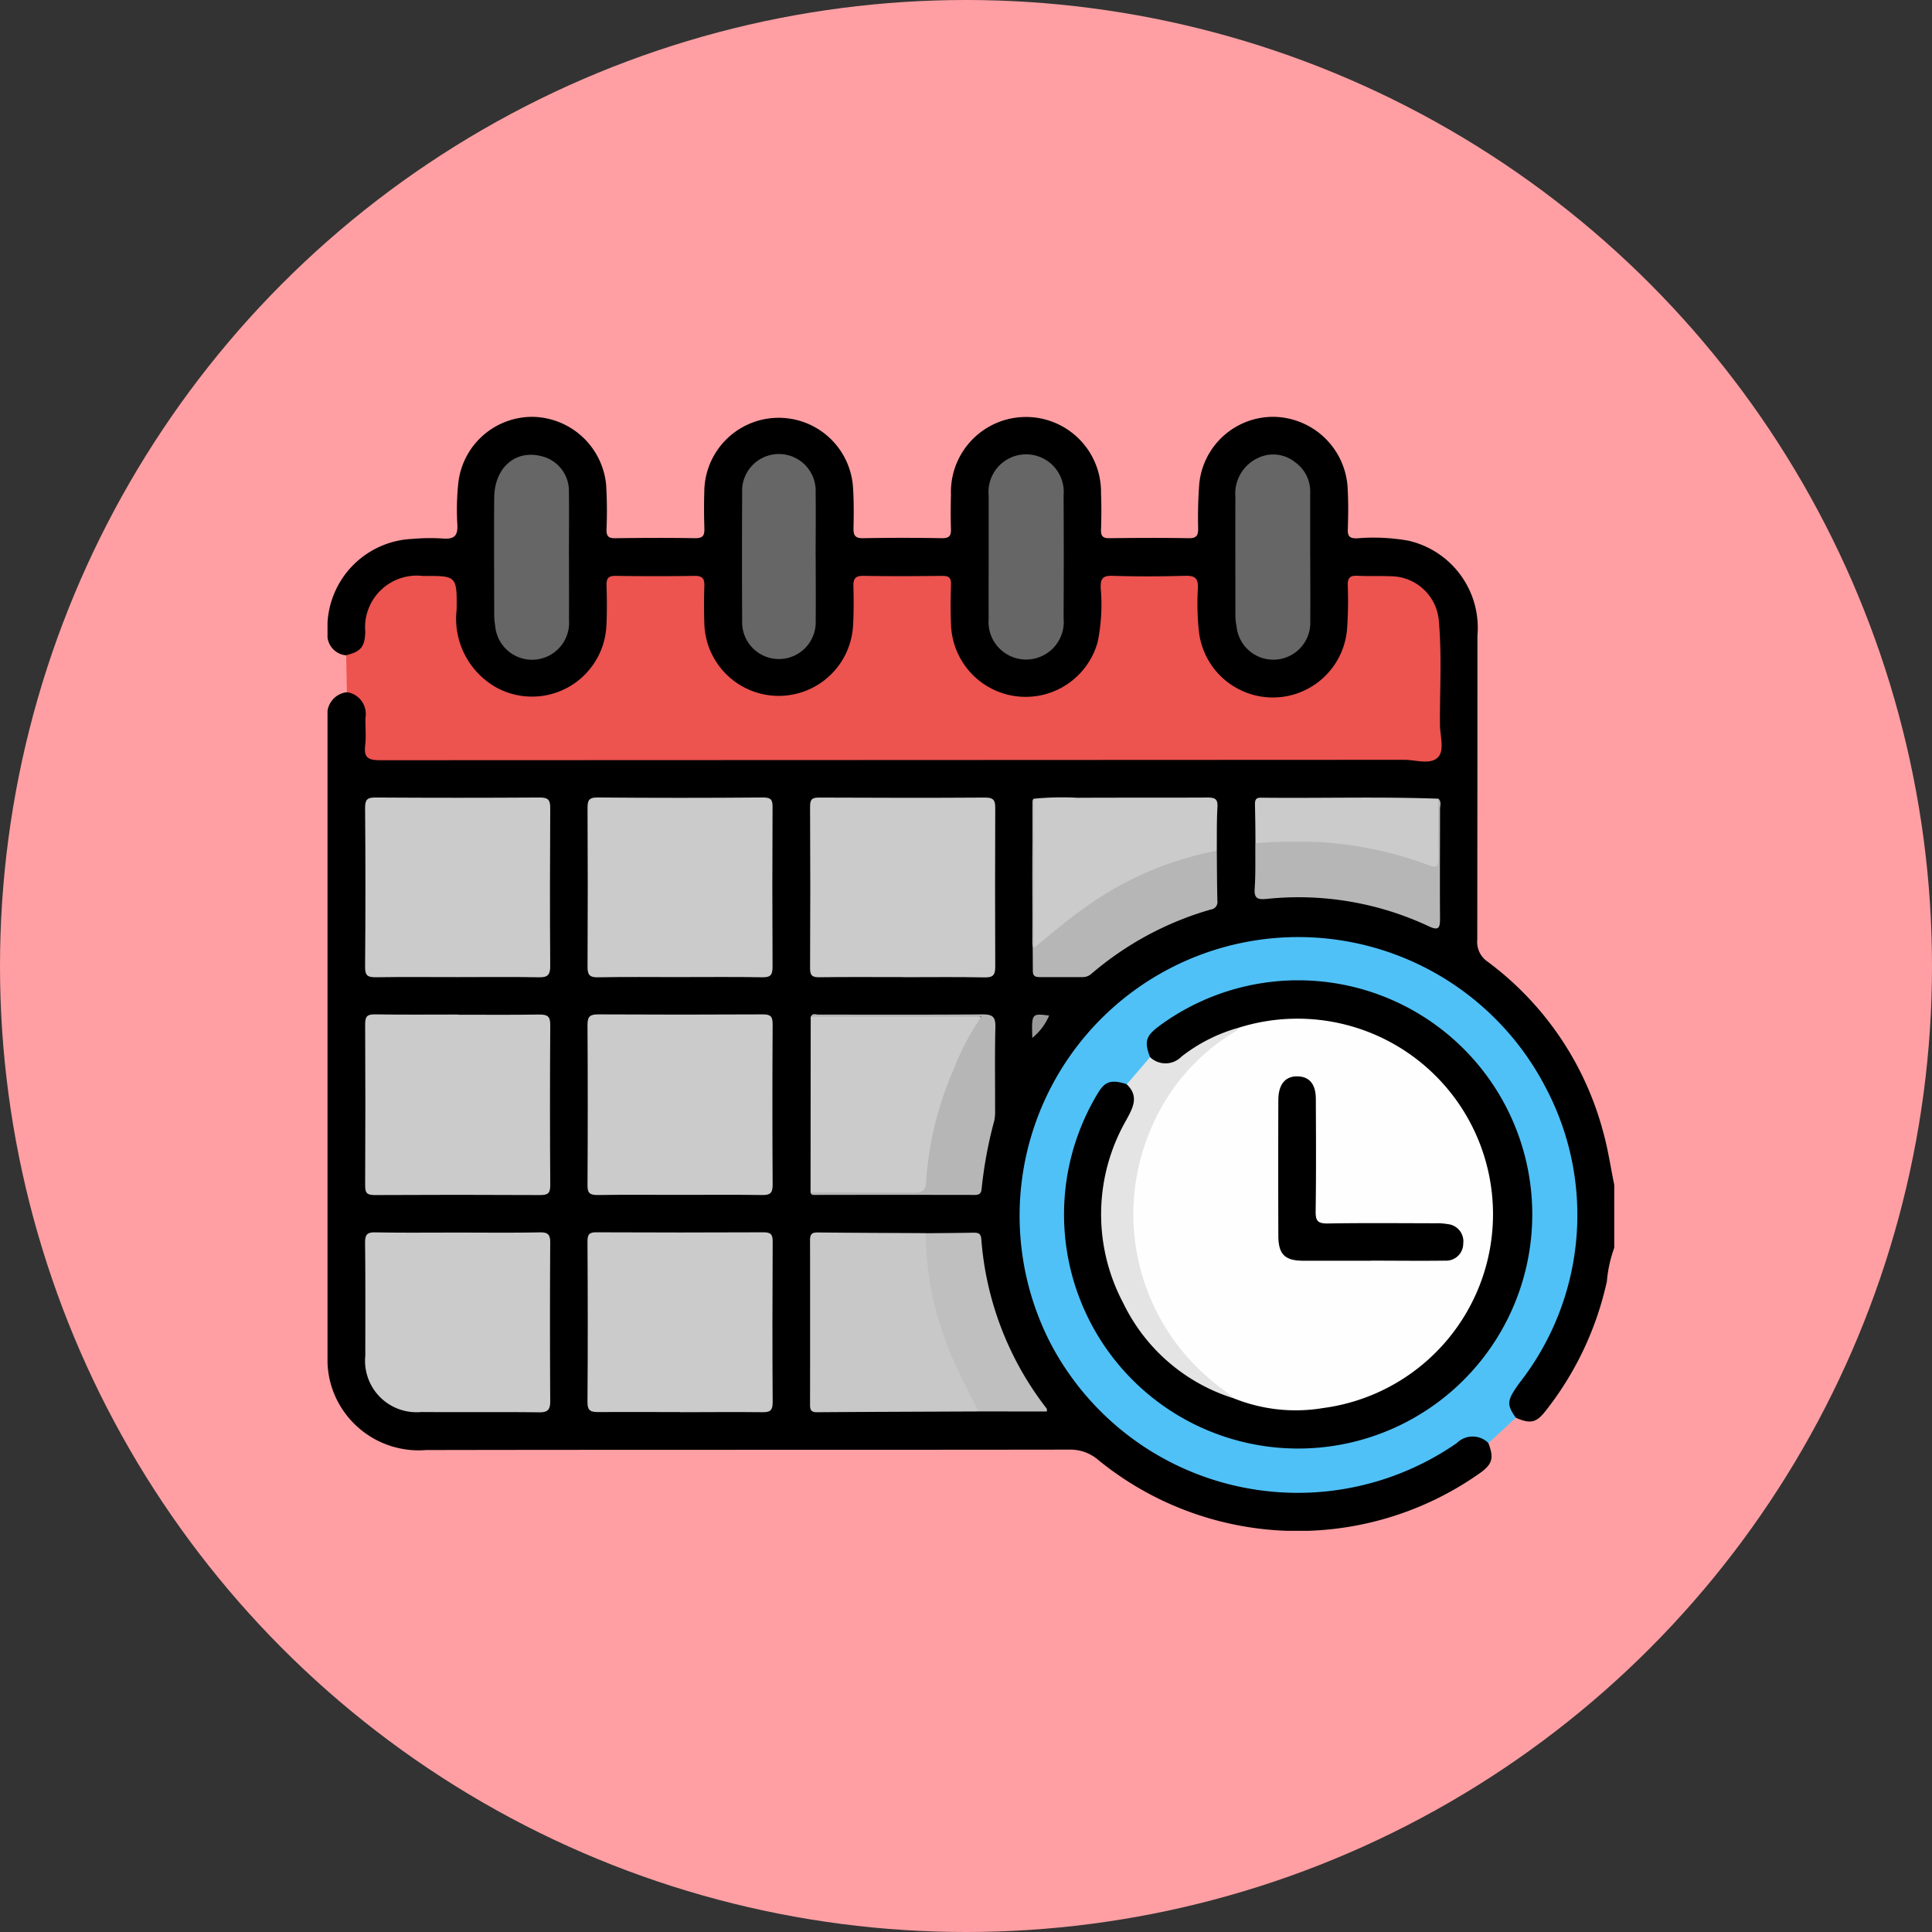 <svg xmlns="http://www.w3.org/2000/svg" xmlns:xlink="http://www.w3.org/1999/xlink" width="64.888" height="64.888" viewBox="0 0 64.888 64.888">
  <rect x="0" y="0" width="64.888" height="64.888" fill="#333333" stroke="none"/>
  <defs>
    <clipPath id="clip-path">
      <rect id="Rectángulo_38160" data-name="Rectángulo 38160" width="43.216" height="37.413" fill="none"/>
    </clipPath>
  </defs>
  <g id="_89" data-name="89" transform="translate(0 -0.002)">
    <circle id="Elipse_4823" data-name="Elipse 4823" cx="32.444" cy="32.444" r="32.444" transform="translate(0 0.002)" fill="#ff9fa3"/>
    <g id="Grupo_159160" data-name="Grupo 159160" transform="translate(11 14.002)">
      <g id="Grupo_159160-2" data-name="Grupo 159160" transform="translate(0 0)" clip-path="url(#clip-path)">
        <path id="Trazado_137447" data-name="Trazado 137447" d="M43.216,27.91a4.338,4.338,0,0,0-.247,1.122A10.711,10.711,0,0,1,40.9,33.4c-.307.387-.5.427-.986.218-.346-.156-.36-.436-.256-.741a2.522,2.522,0,0,1,.394-.646,9.192,9.192,0,0,0-.261-11.246,8.984,8.984,0,0,0-6.11-3.4,9.155,9.155,0,0,0-9.768,5.969,8.928,8.928,0,0,0,2.11,9.735A8.815,8.815,0,0,0,31.895,36a9.157,9.157,0,0,0,5.874-1.55,1.852,1.852,0,0,1,.438-.252c.324-.1.616-.088.783.273.191.5.133.707-.289,1.007a10.6,10.6,0,0,1-12.808-.438,1.435,1.435,0,0,0-.984-.353c-7.2.011-14.4,0-21.6.014a3.068,3.068,0,0,1-3-1.7A2.994,2.994,0,0,1,0,31.6Q0,20.846,0,10.087a.739.739,0,0,1,.646-.838.633.633,0,0,1,.734.661,9.517,9.517,0,0,1,.014,1.1c0,.282.106.422.4.407.112-.007.225,0,.338,0h34.3c.833,0,.833,0,.833-.833,0-1,0-2,0-3a3.432,3.432,0,0,0-.139-1,1.487,1.487,0,0,0-1.364-1.075c-.323-.017-.647,0-.97-.005-.288-.005-.4.13-.4.411.005.337.005.675,0,1.013a2.627,2.627,0,0,1-5.215.422,6.185,6.185,0,0,1-.1-1.385c.013-.31-.091-.47-.431-.464-.7.012-1.407.01-2.109,0-.31,0-.425.127-.42.43a6.812,6.812,0,0,1-.064,1.3,2.681,2.681,0,0,1-2.662,2.3,2.709,2.709,0,0,1-2.579-2.592c-.022-.351-.009-.7-.008-1.055,0-.265-.116-.383-.381-.383q-1.14,0-2.278,0c-.267,0-.383.117-.38.382q0,.528,0,1.055a2.61,2.61,0,0,1-2.582,2.588A2.642,2.642,0,0,1,12.541,7c-.011-.351-.008-.7,0-1.055.005-.294-.1-.442-.418-.439-.745.007-1.491,0-2.237,0-.262,0-.387.109-.386.377,0,.351,0,.7,0,1.055A2.624,2.624,0,0,1,6.984,9.517,2.594,2.594,0,0,1,4.268,7.254,9.869,9.869,0,0,1,4.182,5.91c.007-.281-.114-.416-.4-.407-.253.007-.506,0-.759,0A1.537,1.537,0,0,0,1.405,7a2.62,2.62,0,0,1-.062.543.6.6,0,0,1-.72.466A.686.686,0,0,1,0,7.244,2.984,2.984,0,0,1,2.849,4.1,6.6,6.6,0,0,1,3.86,4.086c.371.029.526-.064.5-.473a8.47,8.47,0,0,1,.028-1.347A2.5,2.5,0,0,1,6.885,0,2.522,2.522,0,0,1,9.359,2.3a14.724,14.724,0,0,1,.011,1.476c-.008.247.079.307.312.3.886-.011,1.773-.016,2.659,0,.28.005.324-.1.316-.347-.015-.436-.014-.872,0-1.308a2.5,2.5,0,0,1,4.99-.083c.032.462.029.928.019,1.392-.005.242.045.351.321.346q1.328-.025,2.658,0c.257,0,.3-.1.294-.319-.014-.379-.01-.759,0-1.139a2.521,2.521,0,1,1,5.04-.054c.016.407.013.816,0,1.224-.008.22.062.291.285.288.886-.011,1.772-.016,2.658,0,.28.005.322-.105.319-.347a14.681,14.681,0,0,1,.037-1.474A2.493,2.493,0,0,1,31.781,0a2.525,2.525,0,0,1,2.478,2.346c.029.476.025.957.008,1.434-.009.248.081.305.312.3a6.7,6.7,0,0,1,1.722.079,3,3,0,0,1,2.32,3.188q0,5.105-.006,10.211a.8.8,0,0,0,.347.74,10.464,10.464,0,0,1,3.879,5.708c.165.585.252,1.193.375,1.79Z" transform="translate(0 0)"/>
        <path id="Trazado_137448" data-name="Trazado 137448" d="M1.036,11.541c.5-.123.629-.283.645-.783a1.737,1.737,0,0,1,1.94-1.879c1.13-.008,1.142-.008,1.128,1.135a2.649,2.649,0,0,0,1.384,2.637,2.5,2.5,0,0,0,3.644-2.066c.026-.463.02-.928.007-1.392-.006-.233.06-.321.306-.318.886.013,1.772.014,2.658,0,.276,0,.329.109.321.35-.014.422-.013.845,0,1.266a2.5,2.5,0,0,0,4.993.081c.028-.448.025-.9.014-1.349-.006-.245.056-.352.327-.348.886.014,1.772.011,2.659,0,.217,0,.3.064.291.287-.013.436-.019.873,0,1.307a2.508,2.508,0,0,0,4.928.619,6.237,6.237,0,0,0,.1-1.8c-.007-.294.046-.425.384-.415.815.026,1.632.022,2.447,0,.32-.008.449.067.433.415a8.833,8.833,0,0,0,.032,1.432,2.5,2.5,0,0,0,4.98-.082A13.406,13.406,0,0,0,34.679,9.2c-.01-.267.084-.342.338-.328.365.02.732,0,1.1.016a1.629,1.629,0,0,1,1.623,1.525c.1,1.149.028,2.3.036,3.457,0,.376.162.863-.069,1.1-.251.259-.745.083-1.132.083q-17.195.008-34.39.014c-.4,0-.558-.082-.507-.5.038-.305,0-.618.01-.927a.742.742,0,0,0-.625-.86q-.012-.621-.023-1.241" transform="translate(-0.413 -3.534)" fill="#ed534f"/>
        <path id="Trazado_137449" data-name="Trazado 137449" d="M54.34,45.987a.753.753,0,0,0-1.061,0,9.373,9.373,0,0,1-13.654-3.365,9.359,9.359,0,1,1,16.657-8.539,9.148,9.148,0,0,1-.911,9.9c-.408.572-.43.7-.11,1.155l-.922.852" transform="translate(-15.35 -11.521)" fill="#4fc1f7"/>
        <path id="Trazado_137450" data-name="Trazado 137450" d="M5.212,33.373c.913,0,1.827.009,2.74-.006.266,0,.367.057.365.345q-.018,2.7,0,5.395c0,.268-.088.324-.34.323q-2.781-.015-5.564,0c-.282,0-.314-.1-.313-.341q.013-2.7,0-5.4c0-.261.072-.332.331-.328.927.016,1.854.006,2.782.006" transform="translate(-0.836 -13.293)" fill="#cbcbcb"/>
        <path id="Trazado_137451" data-name="Trazado 137451" d="M17.593,39.424c-.913,0-1.827-.009-2.74.005-.252,0-.341-.056-.339-.323q.016-2.7,0-5.4c0-.289.1-.345.366-.344q2.761.015,5.522,0c.259,0,.331.068.33.328q-.016,2.7,0,5.4c0,.291-.1.343-.359.339-.927-.014-1.854-.005-2.782-.005" transform="translate(-5.782 -13.293)" fill="#cbcbcb"/>
        <path id="Trazado_137452" data-name="Trazado 137452" d="M5.195,27.283c-.913,0-1.827-.009-2.74.005-.262,0-.36-.047-.358-.339q.022-2.676,0-5.353c0-.279.078-.347.35-.345q2.761.018,5.523,0c.291,0,.347.1.345.359-.01,1.77-.013,3.541,0,5.311,0,.3-.1.374-.383.368-.913-.017-1.827-.006-2.74-.006" transform="translate(-0.835 -8.466)" fill="#cbcbcb"/>
        <path id="Trazado_137453" data-name="Trazado 137453" d="M17.646,27.283c-.928,0-1.855-.012-2.782.007-.289.006-.35-.093-.348-.36q.014-2.655,0-5.311c0-.247.025-.372.334-.369q2.782.024,5.565,0c.276,0,.318.092.315.336q-.014,2.677,0,5.353c0,.274-.068.355-.347.35-.913-.017-1.827-.007-2.739-.007" transform="translate(-5.783 -8.466)" fill="#cbcbcb"/>
        <path id="Trazado_137454" data-name="Trazado 137454" d="M30.061,27.283c-.942,0-1.884-.008-2.825.005-.241,0-.3-.069-.3-.306q.014-2.719,0-5.439c0-.259.1-.291.318-.29,1.855.008,3.71.013,5.566,0,.307,0,.336.12.335.369q-.011,2.656,0,5.312c0,.27-.064.364-.351.359-.913-.019-1.827-.007-2.74-.007" transform="translate(-10.729 -8.466)" fill="#cbcbcb"/>
        <path id="Trazado_137455" data-name="Trazado 137455" d="M17.625,51.565c-.914,0-1.827-.007-2.741,0-.251,0-.375-.033-.372-.338.014-1.8.011-3.6,0-5.4,0-.244.077-.305.312-.3q2.8.013,5.608,0c.25,0,.3.085.3.312-.008,1.8-.013,3.6,0,5.4,0,.307-.12.333-.367.33-.914-.011-1.827,0-2.741,0" transform="translate(-5.781 -18.139)" fill="#cbcbcb"/>
        <path id="Trazado_137456" data-name="Trazado 137456" d="M5.185,45.535c.927,0,1.855.011,2.781-.007.283-.005.352.081.35.353q-.016,2.655,0,5.31c0,.289-.072.384-.373.381-1.321-.016-2.641,0-3.962-.01a1.728,1.728,0,0,1-1.876-1.894c0-1.265.007-2.529-.008-3.793,0-.276.072-.353.348-.347.913.017,1.826.007,2.739.007" transform="translate(-0.836 -18.138)" fill="#cbcbcb"/>
        <path id="Trazado_137457" data-name="Trazado 137457" d="M32.594,51.544c-1.812.008-3.624.013-5.436.026-.2,0-.223-.1-.222-.257q.005-2.761,0-5.523c0-.2.063-.26.262-.258,1.208.014,2.416.016,3.624.023.224.355.115.764.174,1.145a12.665,12.665,0,0,0,1.474,4.309c.091.162.258.315.126.534" transform="translate(-10.73 -18.139)" fill="#c8c8c8"/>
        <path id="Trazado_137458" data-name="Trazado 137458" d="M26.966,39.36l.005-5.9c.116-.079.246-.042.369-.042q2.485,0,4.971,0c.459,0,.491.052.256.47a12.956,12.956,0,0,0-1.556,4.6c-.128.921-.141.919-1.064.919-.856,0-1.713,0-2.57,0a.723.723,0,0,1-.411-.041" transform="translate(-10.743 -13.309)" fill="#cbcbcb"/>
        <path id="Trazado_137459" data-name="Trazado 137459" d="M39.4,21.291a9.683,9.683,0,0,1,1.465-.032c1.457-.008,2.913,0,4.37-.008.248,0,.348.046.332.318-.028.489-.017.979-.022,1.469a5.022,5.022,0,0,1-1.345.455,13.322,13.322,0,0,0-4.376,2.622,1.455,1.455,0,0,1-.2.159c-.188.118-.275.082-.274-.156.007-1.585,0-3.171.007-4.756a.135.135,0,0,1,.039-.072" transform="translate(-15.678 -8.465)" fill="#cbcbcb"/>
        <path id="Trazado_137460" data-name="Trazado 137460" d="M36.907,5.543c0-.688,0-1.376,0-2.064a1.264,1.264,0,1,1,2.517-.008q.011,2.065,0,4.129a1.264,1.264,0,1,1-2.517.008c-.006-.688,0-1.376,0-2.064" transform="translate(-14.702 -0.834)" fill="#666"/>
        <path id="Trazado_137461" data-name="Trazado 137461" d="M11.812,5.553c0,.7.005,1.4,0,2.106a1.243,1.243,0,0,1-2.479.2A2.246,2.246,0,0,1,9.3,7.482c0-1.306-.01-2.612,0-3.918.009-1.013.71-1.623,1.582-1.4a1.2,1.2,0,0,1,.928,1.2c.01.73,0,1.46,0,2.19" transform="translate(-3.702 -0.844)" fill="#666"/>
        <path id="Trazado_137462" data-name="Trazado 137462" d="M53.195,5.57c0,.7.007,1.4,0,2.106a1.242,1.242,0,0,1-2.476.194,1.951,1.951,0,0,1-.038-.333c0-1.334-.007-2.668,0-4a1.319,1.319,0,0,1,.744-1.312,1.171,1.171,0,0,1,1.268.14,1.205,1.205,0,0,1,.5,1.016q0,1.1,0,2.19" transform="translate(-20.189 -0.836)" fill="#666"/>
        <path id="Trazado_137463" data-name="Trazado 137463" d="M25.613,5.535c0,.716.007,1.432,0,2.147a1.236,1.236,0,1,1-2.47,0q-.012-2.147,0-4.294a1.236,1.236,0,1,1,2.468,0c.01.715,0,1.431,0,2.147" transform="translate(-9.217 -0.833)" fill="#666"/>
        <path id="Trazado_137464" data-name="Trazado 137464" d="M39.392,21.32v5.008c.566-.451,1.065-.893,1.608-1.274a11.108,11.108,0,0,1,4.537-1.987c.005.561.005,1.122.019,1.683a.253.253,0,0,1-.222.291,10.679,10.679,0,0,0-4,2.151.443.443,0,0,1-.3.119c-.477,0-.955,0-1.432,0-.141,0-.242-.017-.244-.2-.009-1.92-.042-3.841.014-5.761,0-.01.019-.02.028-.03" transform="translate(-15.669 -8.494)" fill="#b6b6b6"/>
        <path id="Trazado_137465" data-name="Trazado 137465" d="M57.925,21.316c.119.1.059.236.059.353,0,1.22-.01,2.44,0,3.66,0,.322-.035.435-.383.271a10.3,10.3,0,0,0-5.442-.917c-.31.029-.424-.02-.4-.357.034-.5.017-1.008.022-1.512a4.5,4.5,0,0,1,2.146-.17,12.25,12.25,0,0,1,3.526.716c.272.1.355-.007.351-.267q-.008-.629,0-1.26a.676.676,0,0,1,.119-.516" transform="translate(-20.619 -8.492)" fill="#b6b6b6"/>
        <path id="Trazado_137466" data-name="Trazado 137466" d="M35.167,51.547c-.229-.461-.47-.917-.685-1.386a10.74,10.74,0,0,1-1.09-4.6c.534-.005,1.067-.008,1.6-.018.158,0,.252.014.269.215a10.564,10.564,0,0,0,2.194,5.69c.014.018.007.051.011.1Z" transform="translate(-13.303 -18.142)" fill="#bfbfbf"/>
        <path id="Trazado_137467" data-name="Trazado 137467" d="M26.966,39.337c1.165,0,2.331,0,3.5.006.259,0,.362-.058.379-.347a11.278,11.278,0,0,1,.949-3.844,8.05,8.05,0,0,1,.911-1.718h-5.73c.054-.131.17-.072.255-.072,1.84,0,3.68.007,5.52-.007.33,0,.432.085.424.422-.023.926-.007,1.854-.01,2.781a1.537,1.537,0,0,1-.029.376,14.144,14.144,0,0,0-.422,2.272c-.014.158-.071.214-.233.213q-2.7-.005-5.394,0c-.06,0-.109-.013-.117-.084" transform="translate(-10.743 -13.286)" fill="#b6b6b6"/>
        <path id="Trazado_137468" data-name="Trazado 137468" d="M57.931,21.292c0,.659-.01,1.319,0,1.979,0,.264,0,.375-.338.25a12.69,12.69,0,0,0-3.38-.753,17.046,17.046,0,0,0-2.423.021c0-.434-.006-.867-.016-1.3,0-.147.023-.232.2-.23,1.986.023,3.972-.038,5.957.034" transform="translate(-20.625 -8.468)" fill="#cbcbcb"/>
        <path id="Trazado_137469" data-name="Trazado 137469" d="M39.341,34.154c-.024-.824-.024-.824.565-.75a1.921,1.921,0,0,1-.565.75" transform="translate(-15.67 -13.296)" fill="#9a9a9a"/>
        <path id="Trazado_137470" data-name="Trazado 137470" d="M44,34.044c-.2-.531-.143-.714.339-1.066a7.863,7.863,0,1,1-2.089,2.277c.236-.4.458-.464.967-.3a.615.615,0,0,1,.253.895c-.183.455-.469.861-.618,1.336a6.322,6.322,0,0,0,1.428,6.57,6.257,6.257,0,0,0,2.6,1.67A6.456,6.456,0,1,0,49.657,32.9a6.329,6.329,0,0,0-4.449,1.148,1.332,1.332,0,0,1-.634.3A.5.5,0,0,1,44,34.044" transform="translate(-16.376 -12.541)"/>
        <path id="Trazado_137471" data-name="Trazado 137471" d="M47.674,46.552a6.15,6.15,0,0,1-3.75-3.219,6.348,6.348,0,0,1,.1-6.127c.215-.4.455-.8.022-1.21l.783-.914a.748.748,0,0,0,1.054-.017,5.507,5.507,0,0,1,1.965-.983c.006.217-.185.264-.316.354a7.124,7.124,0,0,0-.2,11.7c.148.106.376.163.351.421" transform="translate(-17.203 -13.577)" fill="#e4e4e4"/>
        <path id="Trazado_137472" data-name="Trazado 137472" d="M48.393,46.338c-.317-.25-.651-.48-.948-.751a7.255,7.255,0,0,1-1.873-8.3,6.915,6.915,0,0,1,2.837-3.28,1.032,1.032,0,0,0,.153-.138,6.567,6.567,0,1,1,2.8,12.785,5.563,5.563,0,0,1-2.973-.314" transform="translate(-17.921 -13.364)" fill="#fefefe"/>
        <path id="Trazado_137473" data-name="Trazado 137473" d="M56.189,43.009c-.759,0-1.518,0-2.277,0-.615,0-.833-.216-.835-.838q-.007-2.277,0-4.554c0-.535.238-.812.65-.8.39.008.606.26.609.747.006,1.265.013,2.53-.006,3.794,0,.312.068.4.392.4,1.208-.021,2.417-.009,3.626-.007a2.06,2.06,0,0,1,.418.028.581.581,0,0,1,.521.655.574.574,0,0,1-.611.572c-.829.011-1.659,0-2.488,0v0" transform="translate(-21.143 -14.666)"/>
      </g>
    </g>
  </g>
</svg>
